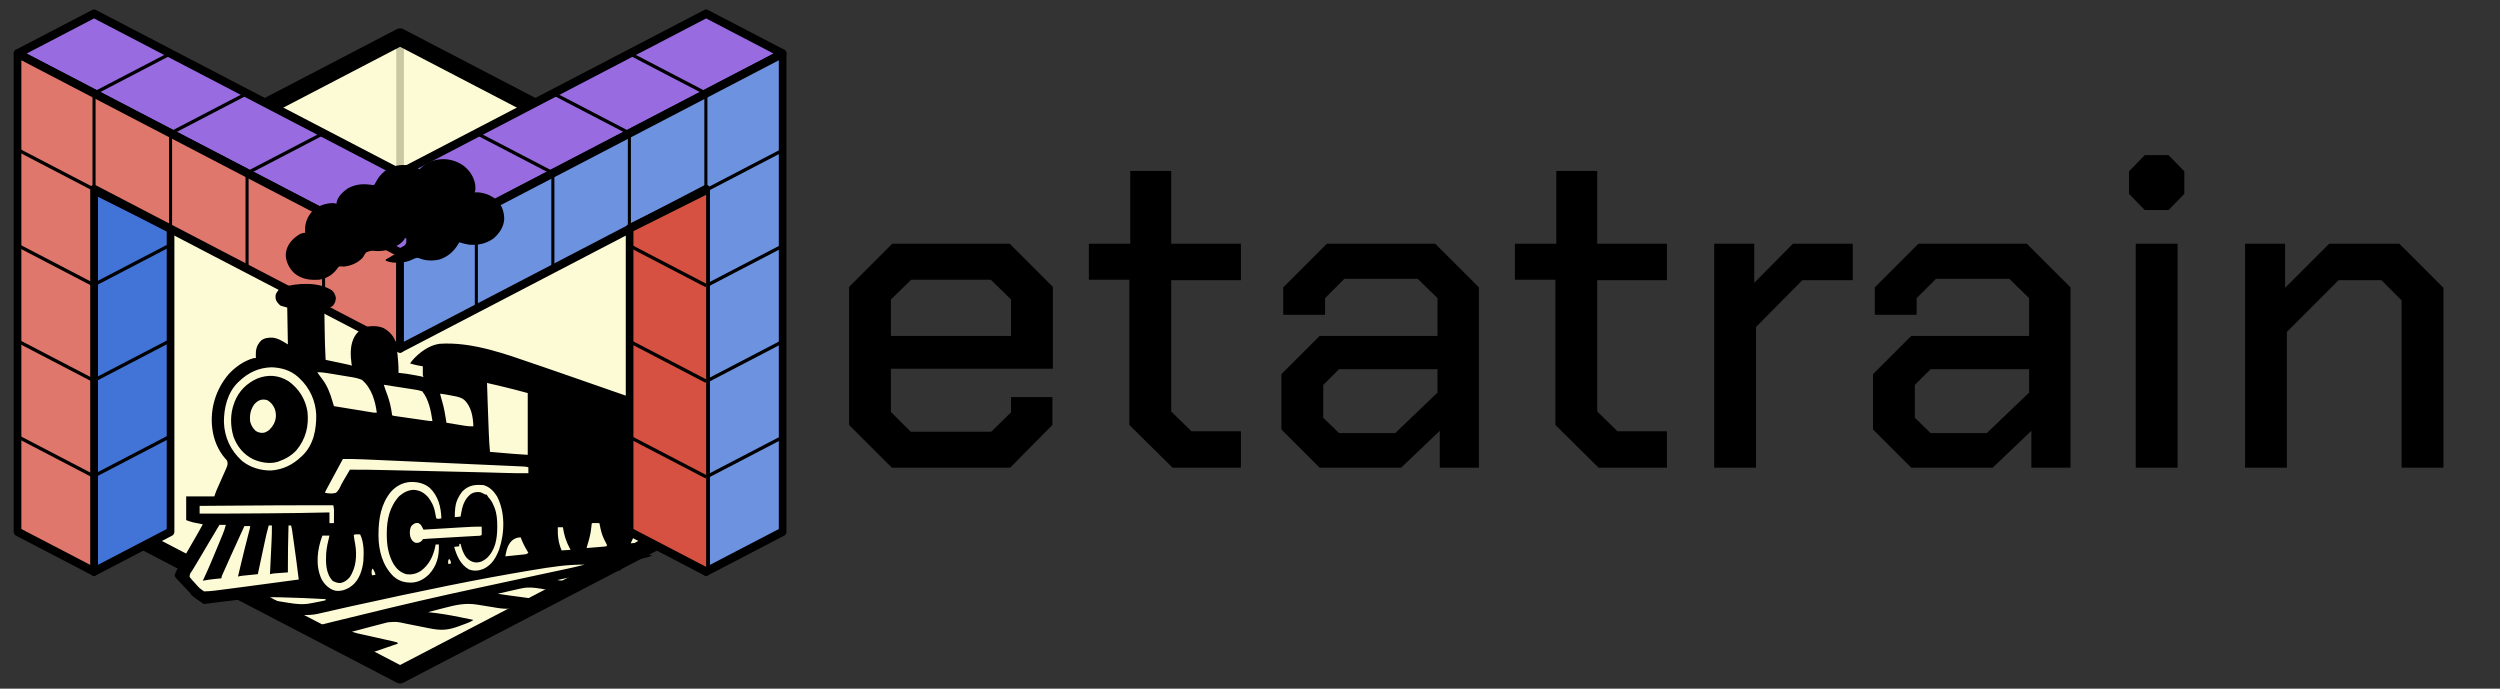 <?xml version="1.0" encoding="UTF-8" standalone="no"?>
<!DOCTYPE svg PUBLIC "-//W3C//DTD SVG 1.1//EN" "http://www.w3.org/Graphics/SVG/1.1/DTD/svg11.dtd">
<svg width="100%" height="100%" viewBox="0 0 1158 319" version="1.1" xmlns="http://www.w3.org/2000/svg" xmlns:xlink="http://www.w3.org/1999/xlink" xml:space="preserve" xmlns:serif="http://www.serif.com/" style="fill-rule:evenodd;clip-rule:evenodd;stroke-linejoin:bevel;">
    <rect x="0" y="0" width="1158" height="319" fill="#333333" stroke="none"/>
    <g transform="matrix(0.3,0,0,0.3,-0.759,-5.11591e-13)">
        <g transform="matrix(1.667,0,0,1.667,-413.386,-336.258)">
            <g id="path1" transform="matrix(4.663,0,0,5.208,-372.047,-1535.43)">
                <path d="M151.973,368.504L151.973,425.197L212.762,453.543L273.551,425.197L273.551,368.504L212.762,340.157L151.973,368.504Z" style="fill:white;fill-rule:nonzero;"/>
            </g>
            <g id="path12" transform="matrix(4.663,1.33597e-07,1.49218e-07,4.167,-372.047,-1181.1)">
                <path d="M212.762,340.157L212.762,406.373" style="fill:none;fill-rule:nonzero;stroke:rgb(153,153,153);stroke-width:1.52px;"/>
            </g>
            <g id="path11" serif:id="path1" transform="matrix(4.663,0,0,5.208,-372.047,-1535.43)">
                <path d="M151.973,368.504L151.973,425.197L212.762,453.543L273.551,425.197L273.551,368.504L212.762,340.157L151.973,368.504Z" style="fill:rgb(253,246,174);fill-opacity:0.5;fill-rule:nonzero;stroke:black;stroke-width:3.12px;stroke-linejoin:round;"/>
            </g>
        </g>
        <g transform="matrix(1.667,0,0,1.667,-413.386,-336.258)">
            <g id="path7" transform="matrix(4.663,0,0,5.208,-372.047,-1557.12)">
                <path d="M151.973,340.157L136.776,347.244L212.762,382.677L288.749,347.244L273.551,340.157L212.762,368.504L151.973,340.157" style="fill:rgb(152,108,224);fill-rule:nonzero;stroke:black;stroke-width:1.52px;stroke-linecap:round;stroke-linejoin:round;"/>
            </g>
            <g id="path46" transform="matrix(4.663,0,0,5.208,-442.913,-1520.21)">
                <path d="M212.762,368.504L227.959,361.417L212.762,368.504Z" style="fill:none;fill-rule:nonzero;stroke:black;stroke-width:0.61px;stroke-linejoin:miter;"/>
            </g>
            <g id="path461" serif:id="path46" transform="matrix(4.663,0,0,5.208,-513.779,-1557.12)">
                <path d="M212.762,368.504L227.959,361.417L212.762,368.504Z" style="fill:none;fill-rule:nonzero;stroke:black;stroke-width:0.61px;stroke-linejoin:miter;"/>
            </g>
            <g id="path462" serif:id="path46" transform="matrix(4.663,0,0,5.208,-584.646,-1594.03)">
                <path d="M212.762,368.504L227.959,361.417L212.762,368.504Z" style="fill:none;fill-rule:nonzero;stroke:black;stroke-width:0.61px;stroke-linejoin:miter;"/>
            </g>
            <g id="path463" serif:id="path46" transform="matrix(4.663,0,0,5.208,-655.512,-1630.94)">
                <path d="M212.762,368.504L227.959,361.417L212.762,368.504Z" style="fill:none;fill-rule:nonzero;stroke:black;stroke-width:0.61px;stroke-linejoin:miter;"/>
            </g>
            <g id="path464" serif:id="path46" transform="matrix(4.663,0,0,5.208,-442.913,-1520.21)">
                <path d="M243.157,368.504L227.959,361.417L243.157,368.504Z" style="fill:none;fill-rule:nonzero;stroke:black;stroke-width:0.61px;stroke-linejoin:miter;"/>
            </g>
            <g id="path465" serif:id="path46" transform="matrix(4.663,0,0,5.208,-372.047,-1557.12)">
                <path d="M243.157,368.504L227.959,361.417L243.157,368.504Z" style="fill:none;fill-rule:nonzero;stroke:black;stroke-width:0.61px;stroke-linejoin:miter;"/>
            </g>
            <g id="path466" serif:id="path46" transform="matrix(4.663,0,0,5.208,-301.181,-1594.03)">
                <path d="M243.157,368.504L227.959,361.417L243.157,368.504Z" style="fill:none;fill-rule:nonzero;stroke:black;stroke-width:0.61px;stroke-linejoin:miter;"/>
            </g>
            <g id="path467" serif:id="path46" transform="matrix(4.663,0,0,5.208,-230.315,-1630.94)">
                <path d="M243.157,368.504L227.959,361.417L243.157,368.504Z" style="fill:none;fill-rule:nonzero;stroke:black;stroke-width:0.61px;stroke-linejoin:miter;"/>
            </g>
        </g>
        <g transform="matrix(1.667,0,0,1.667,-413.386,-336.258)">
            <g id="path8" transform="matrix(4.663,0,0,5.208,-372.047,-1557.12)">
                <path d="M151.973,439.37L167.17,432.283L167.17,378.337L151.973,371.534L151.973,439.37Z" style="fill:rgb(66,115,215);fill-rule:nonzero;stroke:black;stroke-width:1.52px;stroke-linecap:round;stroke-linejoin:round;"/>
            </g>
            <g id="path38" transform="matrix(4.663,0,0,5.208,-372.047,-1468.54)">
                <path d="M167.17,398.268L151.973,405.354" style="fill:none;fill-rule:nonzero;stroke:black;stroke-width:0.61px;stroke-linejoin:miter;"/>
            </g>
            <g id="path381" serif:id="path38" transform="matrix(4.663,0,0,5.208,-372.047,-1645.7)">
                <path d="M167.17,398.268L151.973,405.354" style="fill:none;fill-rule:nonzero;stroke:black;stroke-width:0.61px;stroke-linejoin:miter;"/>
            </g>
            <g id="path382" serif:id="path38" transform="matrix(4.663,0,0,5.208,-372.047,-1557.12)">
                <path d="M167.17,398.268L151.973,405.354" style="fill:none;fill-rule:nonzero;stroke:black;stroke-width:0.61px;stroke-linejoin:miter;"/>
            </g>
        </g>
        <g transform="matrix(1.667,0,0,1.667,-413.386,-336.258)">
            <g id="path5" transform="matrix(4.663,0,0,5.208,-372.047,-1557.12)">
                <path d="M151.973,439.37L136.776,432.283L136.776,347.244L212.762,382.677L212.762,399.685L151.973,371.339L151.973,439.37Z" style="fill:rgb(224,119,108);fill-rule:nonzero;stroke:black;stroke-width:1.52px;stroke-linecap:round;stroke-linejoin:round;"/>
            </g>
            <g id="path21" transform="matrix(4.663,0,0,5.208,-584.646,-1667.45)">
                <path d="M197.565,392.598L182.368,385.512" style="fill:none;fill-rule:nonzero;stroke:black;stroke-width:0.61px;stroke-linejoin:miter;"/>
            </g>
            <g id="path211" serif:id="path21" transform="matrix(4.663,0,0,5.208,-584.646,-1578.86)">
                <path d="M197.565,392.598L182.368,385.512" style="fill:none;fill-rule:nonzero;stroke:black;stroke-width:0.61px;stroke-linejoin:miter;"/>
            </g>
            <g id="path212" serif:id="path21" transform="matrix(4.663,0,0,5.208,-584.646,-1490.28)">
                <path d="M197.565,392.598L182.368,385.512" style="fill:none;fill-rule:nonzero;stroke:black;stroke-width:0.61px;stroke-linejoin:miter;"/>
            </g>
            <g id="path213" serif:id="path21" transform="matrix(4.663,0,0,5.208,-584.646,-1401.7)">
                <path d="M197.565,392.598L182.368,385.512" style="fill:none;fill-rule:nonzero;stroke:black;stroke-width:0.61px;stroke-linejoin:miter;"/>
            </g>
            <g id="path214" serif:id="path21" transform="matrix(4.663,0,0,5.208,-584.646,-1667.45)">
                <path d="M197.565,375.591L197.565,392.598" style="fill:none;fill-rule:nonzero;stroke:black;stroke-width:0.61px;stroke-linejoin:miter;"/>
            </g>
            <g id="path215" serif:id="path21" transform="matrix(4.663,0,0,5.208,-513.779,-1630.25)">
                <path d="M197.565,375.591L197.565,392.598" style="fill:none;fill-rule:nonzero;stroke:black;stroke-width:0.61px;stroke-linejoin:miter;"/>
            </g>
            <g id="path216" serif:id="path21" transform="matrix(4.663,0,0,5.208,-442.913,-1593.34)">
                <path d="M197.565,375.591L197.565,392.598" style="fill:none;fill-rule:nonzero;stroke:black;stroke-width:0.61px;stroke-linejoin:miter;"/>
            </g>
            <g id="path217" serif:id="path21" transform="matrix(4.663,0,0,5.208,-372.047,-1556.43)">
                <path d="M197.565,375.591L197.565,392.598" style="fill:none;fill-rule:nonzero;stroke:black;stroke-width:0.61px;stroke-linejoin:miter;"/>
            </g>
        </g>
        <g transform="matrix(1.667,0,0,1.667,-413.386,-336.258)">
            <g id="path6" transform="matrix(4.663,0,0,5.208,-372.047,-1557.12)">
                <path d="M288.749,432.283L288.749,347.244L212.762,382.677L212.762,399.685L273.551,371.339L273.551,439.37L288.749,432.283Z" style="fill:rgb(108,146,224);fill-rule:nonzero;stroke:black;stroke-width:1.52px;stroke-linecap:round;stroke-linejoin:round;"/>
            </g>
            <g id="path218" serif:id="path21" transform="matrix(-4.663,0,0,5.208,1824.54,-1666.75)">
                <path d="M197.565,392.598L182.368,385.512" style="fill:none;fill-rule:nonzero;stroke:black;stroke-width:0.61px;stroke-linejoin:miter;"/>
            </g>
            <g id="path219" serif:id="path21" transform="matrix(-4.663,0,0,5.208,1824.54,-1578.17)">
                <path d="M197.565,392.598L182.368,385.512" style="fill:none;fill-rule:nonzero;stroke:black;stroke-width:0.61px;stroke-linejoin:miter;"/>
            </g>
            <g id="path2110" serif:id="path21" transform="matrix(-4.663,0,0,5.208,1824.54,-1489.59)">
                <path d="M197.565,392.598L182.368,385.512" style="fill:none;fill-rule:nonzero;stroke:black;stroke-width:0.61px;stroke-linejoin:miter;"/>
            </g>
            <g id="path2111" serif:id="path21" transform="matrix(-4.663,0,0,5.208,1824.54,-1401)">
                <path d="M197.565,392.598L182.368,385.512" style="fill:none;fill-rule:nonzero;stroke:black;stroke-width:0.61px;stroke-linejoin:miter;"/>
            </g>
            <g id="path2112" serif:id="path21" transform="matrix(-4.663,0,0,5.208,1824.54,-1666.75)">
                <path d="M197.565,375.591L197.565,392.598" style="fill:none;fill-rule:nonzero;stroke:black;stroke-width:0.61px;stroke-linejoin:miter;"/>
            </g>
            <g id="path2113" serif:id="path21" transform="matrix(-4.663,0,0,5.208,1753.68,-1629.55)">
                <path d="M197.565,375.591L197.565,392.598" style="fill:none;fill-rule:nonzero;stroke:black;stroke-width:0.61px;stroke-linejoin:miter;"/>
            </g>
            <g id="path2114" serif:id="path21" transform="matrix(-4.663,0,0,5.208,1682.81,-1592.64)">
                <path d="M197.565,375.591L197.565,392.598" style="fill:none;fill-rule:nonzero;stroke:black;stroke-width:0.61px;stroke-linejoin:miter;"/>
            </g>
            <g id="path2115" serif:id="path21" transform="matrix(-4.663,0,0,5.208,1611.95,-1555.74)">
                <path d="M197.565,375.591L197.565,392.598" style="fill:none;fill-rule:nonzero;stroke:black;stroke-width:0.61px;stroke-linejoin:miter;"/>
            </g>
        </g>
        <g transform="matrix(0.237,0,0,0.22,366.56,230.333)">
            <g transform="matrix(14.191,0,0,15.307,-1212.14,-1337.22)">
                <path d="M116.237,257.485L77.714,257.45L61.401,282.835L70.084,291.745L117.865,286.984L116.237,257.485Z" style="fill:white;"/>
            </g>
            <g transform="matrix(14.191,0,0,15.307,-1212.14,-1337.22)">
                <path d="M116.237,257.485L77.714,257.45L61.401,282.835L70.084,291.745L117.865,286.984L116.237,257.485Z" style="fill:rgb(253,246,174);fill-opacity:0.5;"/>
            </g>
            <g transform="matrix(4.167,0,0,4.167,1484.07,116.153)">
                <path d="M0,0C9.826,8.416 15.466,17.906 18.051,30.613C18.793,40.449 18.793,40.449 17.301,44.926C18.208,44.864 19.116,44.802 20.051,44.738C31.693,44.809 42.957,49.708 51.551,57.426C60.287,66.738 63.642,78.107 63.516,90.578C62.69,103.443 55.643,114.388 46.301,122.926C34.442,131.444 22.703,134.29 8.301,132.926C3.147,132 -1.739,130.579 -6.699,128.926C-7.1,129.688 -7.501,130.449 -7.914,131.234C-14.79,143.724 -23.649,152.781 -37.199,157.801C-47.676,160.565 -59.71,160.335 -69.535,155.703C-73,154.458 -74.954,155.594 -78.215,157.047C-80.028,157.92 -81.841,158.795 -83.652,159.672C-90.343,162.426 -96.476,163.287 -103.637,163.238C-104.423,163.237 -105.209,163.236 -106.019,163.234C-111.763,163.139 -116.407,162.278 -121.699,159.926L-121.699,157.926C-119.288,156.352 -116.869,154.879 -114.387,153.426C-105.028,147.751 -93.679,140.668 -89.699,129.926C-89.342,127.113 -89.445,124.776 -89.699,121.926L-91.699,121.926C-92.04,122.778 -92.04,122.778 -92.387,123.648C-96.838,131.372 -106.607,136.727 -114.699,139.926C-115.689,140.318 -116.679,140.71 -117.699,141.113C-124.441,143.403 -129.713,144.015 -136.769,143.635C-145.146,142.873 -145.146,142.873 -152.504,146.078C-154.459,148.94 -156.055,151.878 -157.699,154.926C-165.511,163.757 -176.011,168.723 -187.699,169.926C-188.916,169.781 -190.133,169.637 -191.387,169.488C-194.706,169.574 -194.706,169.574 -196.332,171.641C-197.491,173.217 -198.632,174.806 -199.758,176.406C-206.065,184.592 -215.48,190.355 -225.699,191.926C-240.671,192.957 -252.765,191.287 -264.547,181.09C-272.402,173.192 -277.596,162.134 -278.012,150.926C-277.843,139.682 -273.297,130.661 -265.629,122.805C-260.854,118.271 -254.675,112.926 -247.699,112.926C-247.769,111.744 -247.769,111.744 -247.84,110.539C-248.303,96.557 -244.459,85.782 -235.387,75.238C-225.876,67.055 -216.338,63.002 -203.699,62.926C-202.024,63.213 -200.353,63.533 -198.699,63.926C-198.595,63.045 -198.49,62.165 -198.383,61.258C-196.382,51.504 -188.523,43.594 -180.699,37.926C-167.051,30.151 -154.798,30.02 -139.699,32.926C-139.287,32.02 -138.874,31.113 -138.449,30.18C-132.202,16.836 -124.518,7.48 -110.563,1.605C-96.816,-3.137 -84.334,-1.741 -71.32,4.563C-70.455,5.012 -69.59,5.462 -68.699,5.926C-68.31,5.49 -67.921,5.054 -67.52,4.605C-49.297,-14.793 -20.873,-16.04 0,0Z" style="fill-rule:nonzero;"/>
            </g>
            <g transform="matrix(4.167,0,0,4.167,625.606,990.306)">
                <path d="M0,0C3.75,3.423 5.248,7.217 6.332,12.129C6.287,17.214 5.12,21.561 2.02,25.629C-2.508,29.84 -5.633,30.212 -11.668,30.129C-11.559,38.076 -11.446,46.024 -11.329,53.971C-11.274,57.664 -11.221,61.357 -11.171,65.05C-10.933,82.425 -10.564,99.773 -9.668,117.129C-8.497,117.396 -7.326,117.664 -6.12,117.939C-1.784,118.93 2.55,119.924 6.885,120.919C8.762,121.35 10.64,121.779 12.519,122.208C15.215,122.824 17.91,123.443 20.605,124.063C21.448,124.254 22.291,124.446 23.159,124.643C29.104,126.015 29.104,126.015 31.332,127.129C31.092,125.512 31.092,125.512 30.848,123.863C29.23,110.822 28.524,95.513 33.332,83.129C33.599,82.413 33.866,81.698 34.141,80.961C37.669,72.853 44.111,65.561 52.23,61.941C61.377,59.545 72.65,59.603 81.23,63.805C90.745,69.8 97.809,78.072 100.332,89.129C102.119,98.115 102.734,107.259 103.457,116.379C103.545,117.48 103.633,118.58 103.723,119.715C104.207,126.2 104.447,132.626 104.332,139.129C105.181,139.194 105.181,139.194 106.047,139.26C113.392,139.899 120.541,141.202 127.77,142.629C128.939,142.854 130.109,143.08 131.314,143.313C139.901,144.985 139.901,144.985 143.332,146.129C143.002,145.139 142.672,144.149 142.332,143.129C142.262,140.556 142.238,138.012 142.27,135.441C142.274,134.74 142.279,134.038 142.283,133.314C142.295,131.586 142.313,129.857 142.332,128.129C141.391,127.936 140.45,127.742 139.48,127.543C138.235,127.283 136.99,127.022 135.707,126.754C134.477,126.499 133.248,126.243 131.98,125.98C128.674,125.209 125.531,124.261 122.332,123.129C123.178,121.936 124.035,120.75 124.895,119.566C125.37,118.905 125.846,118.244 126.336,117.563C136.646,104.992 151.885,92.572 168.332,90.129C219.848,86.355 272.292,107.635 319.709,125.162C323.466,126.547 327.228,127.917 330.992,129.285C343.769,133.932 356.502,138.686 369.207,143.524C396.74,154.003 424.348,164.288 451.957,174.566C452.844,174.897 453.732,175.227 454.646,175.568C463.508,178.866 472.375,182.153 481.258,185.395C482.296,185.774 482.296,185.774 483.356,186.161C486.503,187.309 489.651,188.454 492.801,189.594C493.893,189.991 494.985,190.388 496.109,190.797C497.03,191.13 497.95,191.463 498.898,191.805C504.086,193.805 509.2,195.991 514.332,198.129L514.332,384.129C486.332,386.129 486.332,386.129 476.332,386.129C476.415,387.593 476.497,389.058 476.582,390.566C476.566,403.02 472.476,414.932 467.332,426.129C480.418,425.492 493.381,424.105 506.395,422.629C519.031,421.198 531.629,419.801 544.332,419.129C542.767,422.259 540.268,422.449 537.02,423.629C536.326,423.882 535.632,424.135 534.917,424.395C533.312,424.978 531.706,425.557 530.098,426.134C527.045,427.232 523.999,428.348 520.953,429.465C505.206,435.199 489.385,440.313 473.332,445.129C482.572,445.459 491.812,445.789 501.332,446.129C496.634,449.261 491.32,450.197 485.895,451.629C485.261,451.798 484.628,451.967 483.976,452.141C469.022,456.12 453.922,459.478 438.811,462.803C437.881,463.009 436.951,463.216 435.992,463.428C434.238,463.818 432.483,464.202 430.727,464.582C429.55,464.844 429.55,464.844 428.349,465.111C427.667,465.26 426.985,465.409 426.282,465.563C424.14,466.185 422.294,467.078 420.332,468.129C421.446,469.469 421.446,469.469 424.291,469.242C426.232,469.235 426.232,469.235 428.211,469.227C428.898,469.225 429.584,469.224 430.292,469.222C432.493,469.217 434.694,469.204 436.895,469.191C438.383,469.186 439.872,469.182 441.361,469.178C445.018,469.167 448.675,469.149 452.332,469.129L452.332,471.129C438.366,475.548 424.381,478.584 409.641,477.996C395.322,477.427 382.598,480.535 368.801,484.225C363.34,485.648 357.839,486.895 352.332,488.129C353.001,488.209 353.671,488.29 354.361,488.373C357.456,488.746 360.55,489.125 363.645,489.504C364.697,489.63 365.75,489.757 366.834,489.887C372.092,490.534 377.335,491.241 382.563,492.105C383.457,492.253 384.352,492.401 385.274,492.553C385.953,492.743 386.632,492.933 387.332,493.129C387.662,493.789 387.992,494.449 388.332,495.129C385.126,496.592 381.917,498.049 378.707,499.504C377.803,499.916 376.9,500.329 375.969,500.754C375.086,501.154 374.203,501.553 373.293,501.965C372.486,502.331 371.68,502.698 370.849,503.076C356.472,509.092 341.497,505.132 326.688,502.542C316.06,500.7 306.966,499.517 296.332,502.129C294.845,502.47 293.357,502.81 291.869,503.149C286.905,504.297 281.963,505.522 277.02,506.754C275.296,507.179 273.573,507.603 271.85,508.027C267.676,509.055 263.503,510.09 259.332,511.129C269.925,512.974 280.56,514.466 291.208,515.952C299.951,517.174 308.663,518.439 317.332,520.129L317.332,522.129C313.396,523.715 309.458,525.297 305.52,526.879C304.419,527.322 303.319,527.766 302.186,528.223C299.97,529.111 297.751,529.991 295.529,530.861C293.521,531.658 291.524,532.483 289.545,533.35C276.409,538.813 262.774,535.686 249.27,533.254C247.709,532.981 246.149,532.709 244.588,532.438C243.443,532.238 243.443,532.238 242.274,532.035C240.753,531.77 239.232,531.506 237.71,531.242C236.978,531.115 236.246,530.988 235.492,530.856C234.784,530.734 234.076,530.611 233.347,530.484C231.522,530.162 229.701,529.826 227.879,529.487C208.8,526.153 193.724,529.891 175.332,535.129C172.9,535.805 170.468,536.48 168.035,537.152C162.128,538.79 156.228,540.45 150.332,542.129C150.928,542.193 151.524,542.256 152.138,542.322C168.11,544.071 183.653,546.843 199.332,550.316C201.487,550.785 203.642,551.254 205.797,551.721C210.978,552.846 216.156,553.982 221.332,555.129C218.054,557.859 214.714,559.357 210.766,560.941C210.131,561.196 209.497,561.451 208.844,561.714C207.503,562.252 206.161,562.786 204.817,563.317C202.797,564.118 200.782,564.931 198.768,565.746C181.262,572.771 170.622,573.231 152.18,569.223C150.83,568.934 149.481,568.647 148.131,568.36C143.168,567.303 138.206,566.235 133.245,565.166C129.039,564.259 124.831,563.358 120.622,562.463C118.672,562.047 116.723,561.623 114.775,561.199C101.227,558.041 101.227,558.041 87.582,559.211C86.578,559.479 85.573,559.747 84.538,560.023C82.951,560.478 82.951,560.478 81.332,560.941C80.204,561.249 79.075,561.556 77.913,561.873C74.754,562.741 71.601,563.628 68.45,564.526C66.19,565.169 63.928,565.808 61.667,566.446C51.544,569.304 41.434,572.201 31.332,575.129C36.578,577.002 41.898,578.286 47.313,579.555C48.28,579.784 49.247,580.014 50.244,580.25C53.335,580.983 56.427,581.713 59.52,582.441C71.116,585.176 82.713,587.913 94.258,590.859C95.064,591.059 95.87,591.259 96.7,591.465C98.595,591.957 100.467,592.534 102.332,593.129C102.662,593.789 102.992,594.449 103.332,595.129C95.444,598.082 87.547,601.01 79.64,603.911C76.962,604.897 74.291,605.898 71.621,606.906C69.776,607.573 69.776,607.573 67.895,608.254C66.885,608.628 65.876,609.002 64.836,609.387C55.44,611.377 46.571,609.874 37.418,607.461C35.776,607.046 35.776,607.046 34.101,606.622C30.633,605.742 27.17,604.842 23.707,603.941C21.409,603.356 19.111,602.772 16.813,602.189C-1.07,597.632 -1.07,597.632 -8.011,595.552C-8.821,595.313 -9.63,595.073 -10.465,594.826C-11.921,594.39 -13.373,593.94 -14.82,593.472C-24.184,590.668 -46.614,571.439 -39.616,569.492C-1.261,558.832 5.851,557.325 44.332,547.129C45.42,546.841 45.42,546.841 46.529,546.547C107.883,530.285 169.428,514.856 231.296,500.667C240.78,498.491 250.258,496.289 259.734,494.078C260.864,493.815 260.864,493.815 262.016,493.546C265.876,492.646 269.737,491.745 273.597,490.844C293.694,486.155 313.794,481.476 333.906,476.852C335.411,476.505 336.916,476.159 338.421,475.813C350.156,473.114 350.156,473.114 355.597,471.869C375.548,467.332 375.548,467.332 395.332,462.129C367.835,461.658 341.313,466.284 314.332,471.129C313.055,471.358 311.778,471.587 310.462,471.823C227.823,486.671 145.846,504.751 28.933,532.492C24.498,533.578 20.059,534.652 15.621,535.727C5.268,538.237 -5.078,540.776 -15.422,543.328C-17.661,543.881 -19.901,544.433 -22.141,544.984C-54.28,552.903 -107.573,534.389 -109.774,533.968C-112.928,533.366 -127.622,519.919 -130.78,519.337C-131.704,519.156 -200.098,528.39 -200.098,528.39C-200.098,528.39 -223.316,511.987 -219.668,512.129C-220.022,511.725 -220.377,511.322 -220.742,510.906C-222.721,508.65 -224.694,506.389 -226.668,504.129C-227.167,503.561 -227.665,502.992 -228.179,502.407C-232.038,498.006 -235.867,493.58 -239.668,489.129C-240.396,488.281 -241.125,487.433 -241.875,486.559C-245.701,481.846 -245.701,481.846 -245.57,478.977C-244.255,474.826 -242.332,471.063 -240.355,467.191C-239.908,466.307 -239.461,465.422 -239,464.51C-235.371,457.387 -231.57,450.365 -227.714,443.364C-222.75,434.335 -217.923,425.236 -213.105,416.129C-212.708,415.378 -212.311,414.628 -211.901,413.855C-210.759,411.697 -209.617,409.538 -208.477,407.379C-208.136,406.736 -207.796,406.093 -207.446,405.431C-205.471,401.687 -203.547,397.922 -201.668,394.129C-202.875,393.875 -204.081,393.621 -205.324,393.359C-206.939,393.012 -208.553,392.664 -210.168,392.316C-211.355,392.068 -211.355,392.068 -212.566,391.814C-213.353,391.644 -214.139,391.473 -214.949,391.297C-216.018,391.069 -216.018,391.069 -217.107,390.837C-220.703,389.843 -224.175,388.439 -227.668,387.129L-227.668,347.129L-183.668,347.129C-182.183,342.674 -182.183,342.674 -180.668,338.129C-180.021,336.434 -179.355,334.747 -178.659,333.072C-178.296,332.191 -177.932,331.31 -177.558,330.402C-177.177,329.483 -176.795,328.564 -176.402,327.617C-175.587,325.623 -174.771,323.629 -173.957,321.635C-172.684,318.525 -171.408,315.416 -170.118,312.313C-168.866,309.295 -167.633,306.269 -166.402,303.242C-166.013,302.317 -165.623,301.392 -165.222,300.439C-163.291,295.642 -161.984,292.268 -163.668,287.129C-164.981,285.047 -164.981,285.047 -166.73,283.191C-177.799,269.583 -184.584,251.474 -186.668,234.129C-186.778,233.23 -186.887,232.332 -187,231.406C-190.402,199.16 -181.377,166.873 -161.293,141.379C-150.968,129.263 -137.239,118.582 -121.668,114.129L-118.668,114.129C-118.714,113.151 -118.761,112.172 -118.809,111.164C-119.103,100.48 -117.845,92.624 -110.352,84.57C-105.193,80.154 -99.052,79.567 -92.457,79.785C-83.263,80.918 -76.427,86.191 -68.668,91.129C-68.998,70.669 -69.328,50.209 -69.668,29.129C-72.968,28.139 -76.268,27.149 -79.668,26.129C-82.141,24.156 -82.141,24.156 -83.73,22.066C-84.278,21.374 -84.826,20.682 -85.391,19.969C-88.261,15.834 -88.257,12.047 -87.668,7.129C-85.696,1.877 -82.228,-2.675 -77.109,-5.066C-54.28,-12.439 -20.713,-14.526 0,0ZM-144.668,153.129C-145.333,153.785 -145.998,154.441 -146.684,155.117C-163.341,172.638 -168.736,198.722 -168.668,222.129C-167.819,247.419 -158.536,269.66 -140.34,287.398C-127.743,298.306 -111.132,303.891 -94.59,303.469C-75.654,301.828 -60.783,293.582 -47.668,280.129C-47.003,279.473 -46.338,278.817 -45.652,278.141C-28.247,259.834 -23.99,233.879 -24.352,209.676C-25.14,186.867 -34.395,164.205 -50.668,148.129C-51.354,147.421 -52.04,146.714 -52.746,145.984C-63.962,135.122 -78.586,130.208 -93.98,129.691C-114.361,130.215 -130.638,138.738 -144.668,153.129ZM-22.668,138.129C-22.123,138.947 -22.123,138.947 -21.566,139.781C-20.5,141.381 -19.436,142.983 -18.375,144.586C-17.332,146.14 -16.271,147.682 -15.18,149.203C-7.254,160.418 -2.747,172.849 0.757,186.012C1.585,189.06 2.461,192.093 3.332,195.129C11.476,196.567 19.621,198.002 27.767,199.432C31.55,200.096 35.332,200.761 39.114,201.429C42.764,202.074 46.414,202.716 50.065,203.355C51.458,203.599 52.85,203.845 54.242,204.092C56.192,204.437 58.143,204.778 60.095,205.119C61.205,205.315 62.315,205.51 63.459,205.711C66.508,206.225 66.508,206.225 70.332,206.129C68.094,186.925 62.212,164.631 47.332,151.129C41.059,147.89 34.556,146.852 27.645,145.648C26.428,145.431 25.212,145.213 23.958,144.989C21.394,144.532 18.829,144.079 16.263,143.63C12.344,142.943 8.428,142.241 4.512,141.537C2.014,141.094 -0.483,140.652 -2.98,140.211C-4.147,140.002 -5.314,139.792 -6.516,139.577C-11.976,138.629 -17.125,137.862 -22.668,138.129ZM248.268,157.474C244.821,156.627 242.006,155.922 242.686,155.922C242.707,156.48 244.249,210.673 245.268,235.597C245.352,237.642 245.434,239.686 245.516,241.73C245.922,251.884 246.328,262.014 247.332,272.129C253.323,272.683 259.315,273.234 265.307,273.783C267.339,273.969 269.37,274.157 271.402,274.344C274.348,274.617 277.295,274.887 280.242,275.156C281.57,275.28 281.57,275.28 282.924,275.406C290.725,276.115 298.508,276.607 306.332,277.129L306.332,173.129C292.114,168.982 278.01,164.882 263.651,161.328C261.009,160.673 258.37,160.008 255.73,159.342C254.03,158.917 252.33,158.494 250.629,158.07C249.85,157.874 249.071,157.677 248.268,157.474ZM81.332,159.129C81.805,160.721 82.279,162.313 82.754,163.905C83.018,164.791 83.282,165.677 83.554,166.591C84.533,169.784 85.65,172.92 86.77,176.066C90.22,186.096 92.498,196.615 93.879,207.129C94.01,210.004 94.01,210.004 95.332,211.129C97.115,211.488 98.909,211.79 100.706,212.069C101.855,212.249 103.003,212.429 104.186,212.614C105.437,212.806 106.688,212.998 107.977,213.195C109.253,213.394 110.53,213.592 111.845,213.796C114.552,214.217 117.26,214.634 119.968,215.05C123.436,215.582 126.902,216.12 130.369,216.66C133.675,217.175 136.982,217.685 140.289,218.195C141.534,218.389 142.779,218.583 144.061,218.782C145.219,218.959 146.377,219.136 147.57,219.319C148.588,219.475 149.607,219.632 150.656,219.794C153.544,220.212 153.544,220.212 157.332,220.129C155.122,203.729 151.647,183.641 141.332,170.129C135.119,167.892 128.549,167.043 122.055,165.965C120.888,165.768 119.722,165.571 118.52,165.368C114.812,164.743 111.103,164.123 107.395,163.504C104.873,163.08 102.352,162.655 99.83,162.23C93.665,161.192 87.499,160.159 81.332,159.129ZM169.332,174.129C169.997,177.843 170.968,181.429 171.995,185.057C175.497,197.579 177.476,210.274 179.332,223.129C184.187,223.991 189.043,224.845 193.901,225.692C195.551,225.981 197.201,226.272 198.85,226.565C201.23,226.988 203.611,227.403 205.992,227.816C207.086,228.013 207.086,228.013 208.203,228.214C212.648,228.977 216.822,229.253 221.332,229.129C220.857,213.716 218.349,195.86 206.945,184.496C201.695,180.088 195.865,179.042 189.27,177.754C188.124,177.508 186.979,177.261 185.799,177.008C180.332,175.851 174.877,174.821 169.332,174.129ZM17.332,284.129C13.827,291.117 10.323,298.105 6.823,305.096C5.197,308.341 3.571,311.587 1.943,314.831C0.372,317.962 -1.197,321.094 -2.764,324.226C-3.654,326.004 -4.546,327.78 -5.438,329.556C-5.979,330.637 -6.519,331.718 -7.076,332.831C-7.553,333.784 -8.031,334.737 -8.523,335.718C-9.753,338.183 -9.753,338.183 -10.668,341.129C-4.991,342.137 0.756,343.02 6.332,341.129C10.69,337.535 12.775,331.87 15.056,326.839C16.909,322.903 19.03,319.127 21.148,315.328C22.702,312.526 24.234,309.713 25.758,306.894C26.24,306.001 26.723,305.108 27.22,304.188C27.587,303.509 27.954,302.829 28.332,302.129C47.415,301.984 66.476,302.409 85.551,302.871C90.012,302.978 94.474,303.083 98.936,303.188C106.469,303.366 114.003,303.546 121.536,303.728C129.111,303.911 136.686,304.091 144.261,304.269C211.659,305.853 211.659,305.853 240.284,306.708C241.467,306.743 241.467,306.743 242.675,306.779C250.084,307.001 257.492,307.226 264.901,307.461C279.05,307.911 293.175,308.268 307.332,308.129L307.332,298.129C303.947,297.001 301.133,296.867 297.565,296.694C296.871,296.659 296.178,296.624 295.464,296.588C293.131,296.472 290.798,296.363 288.466,296.253C286.792,296.171 285.118,296.088 283.445,296.006C278.865,295.781 274.285,295.561 269.705,295.342C264.826,295.108 259.947,294.869 255.067,294.631C246.784,294.227 238.5,293.826 230.217,293.428C218.87,292.882 207.523,292.331 196.177,291.778C173.934,290.695 151.691,289.626 129.447,288.565C122.28,288.222 115.112,287.878 107.944,287.533C98.913,287.099 89.883,286.668 80.852,286.241C76.17,286.019 71.487,285.796 66.805,285.57C62.47,285.361 58.135,285.155 53.799,284.953C52.232,284.879 50.666,284.804 49.099,284.727C38.502,284.209 27.942,284.044 17.332,284.129ZM92.422,339.398C76.871,359.717 73.111,385.099 73.02,410.004C73.014,411.299 73.008,412.595 73.002,413.929C73.186,438.111 79.15,463.497 96.145,481.504C104.757,489.775 113.258,492.489 124.957,492.332C136.049,491.664 144.097,486.422 151.816,478.617C164.562,463.968 168.046,447.008 167.332,428.129L162.332,428.129C162.197,428.954 162.061,429.779 161.922,430.629C158.862,447.046 152.619,461.897 139.27,472.629C132.077,477.528 125.046,479.381 116.332,478.129C107.285,475.363 101.444,469.279 96.645,461.336C88.248,445.446 85.904,428.878 85.957,411.129C85.958,410.404 85.959,409.68 85.96,408.934C86.051,386.074 90.316,364.256 105.645,346.441C112.619,340.44 118.88,336.359 128.332,336.129C137.926,336.899 144.106,340.947 150.332,348.129C152.684,351.322 154.58,354.575 156.332,358.129C156.71,358.886 157.087,359.642 157.477,360.422C160.14,366.377 161.299,372.451 162.294,378.86C162.58,380.627 162.949,382.38 163.332,384.129C166.194,385.56 168.266,384.729 171.332,384.129C170.752,365.575 166.701,346.742 153.355,332.961C144.519,324.961 134.243,322.514 122.465,322.848C110.118,323.956 100.314,330.009 92.422,339.398ZM204.219,338.629C198.631,346.033 194.514,354.899 193.332,364.129C193.224,364.865 193.115,365.601 193.004,366.359C192.314,371.635 192.248,376.813 192.332,382.129C196.787,381.634 196.787,381.634 201.332,381.129C201.57,379.497 201.57,379.497 201.813,377.832C203.882,364.451 206.694,352.422 217.332,343.129C221.817,340.074 227.003,339.168 232.332,340.129C234.552,341.033 236.59,342.062 238.668,343.254C240.314,344.284 240.314,344.284 242.332,344.129C242.605,344.722 242.879,345.315 243.16,345.926C244.292,348.053 245.508,349.568 247.082,351.379C250.074,355.302 251.851,359.364 253.582,363.941C253.828,364.58 254.074,365.22 254.327,365.878C258.12,376.368 258.693,386.799 258.645,397.879C258.641,398.874 258.641,398.874 258.638,399.889C258.542,418.341 255.864,437.314 242.332,451.129C236.684,456.048 232.327,458.526 224.738,458.402C219.069,457.758 214.88,455.038 211.082,450.879C205.436,443.641 203.288,436.019 201.332,427.129L199.332,427.129L199.332,431.129C196.692,431.459 194.052,431.789 191.332,432.129C195.286,446.913 200.785,461.7 214.332,470.129C222.48,473.274 229.497,472.592 237.332,469.129C250.424,462.371 256.62,450.335 261.484,436.961C270.4,408.8 271.314,374.148 258.332,347.129C253.346,338.601 247.001,331.179 237.332,328.129C223.959,326.842 213.764,328.406 204.219,338.629ZM-144.355,362.629C-145.124,362.635 -145.893,362.641 -146.685,362.647C-166.679,362.803 -186.674,362.963 -206.668,363.129L-206.668,376.129C-175.753,376.202 -144.842,376.024 -113.929,375.757C-108.842,375.713 -103.755,375.671 -98.668,375.632C-66.993,375.386 -35.333,374.962 -3.668,374.129L-3.668,392.129L3.332,392.129C3.361,388.066 3.379,384.004 3.395,379.941C3.403,378.791 3.411,377.64 3.42,376.455C3.423,375.343 3.426,374.231 3.43,373.086C3.435,372.065 3.44,371.044 3.446,369.991C3.337,367.255 2.899,364.801 2.332,362.129C-7.376,362.095 -17.085,362.077 -26.793,362.066C-27.957,362.065 -27.957,362.065 -29.145,362.064C-67.55,362.027 -105.952,362.33 -144.355,362.629ZM406.332,393.129C406.136,394.969 405.946,396.81 405.787,398.654C404.898,408.854 402.72,418.398 399.873,428.216C399.318,430.178 398.817,432.149 398.332,434.129C402.73,433.75 407.126,433.359 411.522,432.957C413.018,432.822 414.515,432.69 416.012,432.562C418.16,432.377 420.306,432.18 422.453,431.98C424.393,431.808 424.393,431.808 426.373,431.631C427.349,431.466 428.326,431.3 429.332,431.129C429.662,430.469 429.992,429.809 430.332,429.129C429.312,426.783 428.236,424.532 427.082,422.254C423.88,415.675 421.754,409.33 420.332,402.129C420.128,401.151 419.925,400.172 419.715,399.164C419.235,396.822 418.774,394.478 418.332,392.129C416.52,392.102 414.707,392.083 412.895,392.066C411.381,392.049 411.381,392.049 409.836,392.031C407.392,391.843 407.392,391.843 406.332,393.129ZM-175.668,395.129C-180.923,404.362 -186.058,413.655 -191.105,423.004C-196.153,432.352 -201.264,441.661 -206.444,450.936C-208.629,454.851 -210.804,458.772 -212.98,462.691C-213.768,464.109 -214.556,465.527 -215.344,466.945C-215.716,467.626 -216.088,468.307 -216.471,469.008C-217.325,470.52 -218.22,472.009 -219.142,473.48C-221.974,477.815 -221.974,477.815 -222.336,482.762C-220.049,486.007 -217.607,489.029 -214.98,492.004C-214.173,492.93 -214.173,492.93 -213.35,493.876C-207.244,501.417 -207.244,501.417 -199.668,507.129C-188.788,506.987 -177.928,505.179 -167.176,503.652C-165.396,503.403 -163.617,503.154 -161.837,502.906C-157.124,502.246 -152.411,501.581 -147.698,500.914C-143.813,500.365 -139.927,499.82 -136.04,499.274C-107.902,495.324 -79.774,491.307 -51.668,487.129C-54.007,466.308 -56.619,445.526 -59.355,424.754C-59.59,422.968 -59.59,422.968 -59.828,421.147C-60.276,417.737 -60.727,414.327 -61.18,410.918C-61.315,409.887 -61.45,408.856 -61.59,407.794C-61.717,406.842 -61.844,405.89 -61.975,404.909C-62.085,404.079 -62.195,403.248 -62.309,402.393C-62.647,400.261 -63.109,398.213 -63.668,396.129L-67.668,396.129C-68.322,422.466 -68.85,448.783 -68.668,475.129C-69.374,475.184 -70.08,475.24 -70.808,475.297C-74.011,475.55 -77.215,475.808 -80.418,476.066C-81.529,476.153 -82.64,476.24 -83.785,476.33C-84.855,476.417 -85.925,476.504 -87.027,476.594C-88.012,476.672 -88.996,476.751 -90.011,476.832C-92.328,477.091 -94.421,477.539 -96.668,478.129C-96.612,476.876 -96.612,476.876 -96.554,475.597C-96.198,467.669 -95.845,459.741 -95.495,451.813C-95.314,447.738 -95.133,443.664 -94.95,439.59C-94.772,435.647 -94.597,431.705 -94.425,427.763C-94.359,426.269 -94.292,424.776 -94.224,423.282C-93.812,414.227 -93.576,405.195 -93.668,396.129L-98.668,396.129C-101.149,405.556 -103.132,415.056 -105.023,424.613C-105.333,426.166 -105.642,427.718 -105.952,429.27C-106.759,433.314 -107.562,437.358 -108.364,441.402C-109.186,445.546 -110.012,449.689 -110.838,453.832C-112.451,461.93 -114.061,470.029 -115.668,478.129C-116.465,478.215 -117.262,478.3 -118.083,478.388C-121.695,478.778 -125.306,479.172 -128.918,479.566C-130.172,479.701 -131.426,479.836 -132.719,479.975C-133.924,480.107 -135.129,480.239 -136.371,480.375C-137.481,480.495 -138.592,480.616 -139.735,480.74C-142.126,481.057 -144.352,481.476 -146.668,482.129C-145.194,475.419 -143.714,468.711 -142.23,462.004C-141.897,460.497 -141.897,460.497 -141.557,458.959C-137.973,442.782 -134.244,426.645 -130.362,410.537C-130.179,409.777 -129.997,409.017 -129.809,408.234C-129.47,406.822 -129.128,405.411 -128.785,404C-127.947,400.602 -127.947,400.602 -127.668,397.129L-136.668,397.129C-143.747,413.467 -150.669,429.865 -157.48,446.316C-158.014,447.604 -158.014,447.604 -158.558,448.918C-160.271,453.058 -161.982,457.199 -163.69,461.341C-165.03,464.59 -166.379,467.835 -167.736,471.077C-168.063,471.863 -168.391,472.648 -168.728,473.458C-169.348,474.946 -169.97,476.432 -170.596,477.917C-172.141,481.405 -172.141,481.405 -172.668,485.129C-173.84,485.25 -175.011,485.371 -176.219,485.496C-177.806,485.665 -179.393,485.834 -180.98,486.004C-181.747,486.083 -182.513,486.161 -183.303,486.242C-189.485,486.909 -195.563,487.953 -201.668,489.129C-201.181,488.031 -200.693,486.932 -200.191,485.801C-192.769,468.87 -186.156,451.63 -179.532,434.376C-178.689,432.183 -177.843,429.991 -176.997,427.799C-175.704,424.449 -174.416,421.098 -173.133,417.744C-172.439,415.933 -171.741,414.124 -171.043,412.314C-168.879,406.629 -166.973,401.074 -165.668,395.129L-175.668,395.129ZM124.332,397.129C121.481,402.701 121.507,409.367 122.832,415.41C124.312,419.918 126.061,422.745 130.332,425.129C134.294,425.789 135.784,425.494 139.145,423.254C141.372,421.324 141.372,421.324 142.332,419.129C145.172,418.762 147.929,418.527 150.783,418.367C152.112,418.281 152.112,418.281 153.468,418.194C156.412,418.006 159.356,417.831 162.301,417.656C164.337,417.528 166.374,417.399 168.41,417.268C173.782,416.927 179.154,416.596 184.527,416.268C193.128,415.743 201.728,415.204 210.328,414.659C213.341,414.47 216.356,414.288 219.37,414.106C221.207,413.991 223.044,413.876 224.881,413.761C225.727,413.712 226.572,413.663 227.444,413.612C231.199,413.707 231.199,413.707 234.332,412.129C234.405,409.776 234.416,407.421 234.395,405.066C234.386,403.776 234.376,402.486 234.367,401.156C234.356,400.157 234.344,399.158 234.332,398.129C224.139,397.931 214.042,398.555 203.879,399.223C202.125,399.335 200.371,399.447 198.617,399.559C194.04,399.852 189.463,400.149 184.887,400.447C180.201,400.751 175.514,401.051 170.828,401.352C161.662,401.94 152.497,402.533 143.332,403.129C143.066,402.575 142.799,402.02 142.525,401.449C141.994,400.363 141.994,400.363 141.453,399.254C141.104,398.535 140.756,397.815 140.396,397.074C139.051,394.615 137.862,393.355 135.332,392.129C130.452,391.102 127.44,393.589 124.332,397.129ZM353.332,399.129C352.987,413.002 354.122,425.103 359.332,438.129C363.952,437.799 368.572,437.469 373.332,437.129C372.873,436.232 372.414,435.335 371.941,434.41C366.282,423.024 362.993,411.769 361.332,399.129L353.332,399.129ZM34.332,412.129C34.814,416.953 35.432,421.628 36.395,426.379C39.549,445.091 38.43,467.277 27.77,483.508C23.9,488.371 19.503,491.829 13.332,493.129C8.896,492.999 5.45,491.739 1.582,489.629C-9.403,477.423 -9.513,459.333 -8.85,443.809C-8.146,433.426 -5.969,423.255 -3.668,413.129L-14.668,413.129C-22.845,436.247 -25.948,463.791 -15.895,486.852C-11.344,495.3 -4.931,502.559 4.336,505.625C12.085,507.581 19.923,505.123 26.645,501.191C27.531,500.511 28.418,499.83 29.332,499.129C30.14,498.529 30.949,497.93 31.781,497.313C43.093,487.629 47.973,470.443 49.332,456.129C50.258,441.355 50.415,424.935 44.332,411.129L38.277,411.031C36.25,411.002 36.25,411.002 34.332,412.129ZM281.621,421.602C275.988,427.649 273.604,434.934 272.223,442.957C272.053,443.931 271.883,444.904 271.708,445.907C271.584,446.64 271.46,447.374 271.332,448.129C276.139,447.607 280.944,447.074 285.749,446.53C287.384,446.346 289.019,446.166 290.655,445.989C293.004,445.734 295.352,445.468 297.699,445.199C298.433,445.122 299.166,445.045 299.922,444.965C304.07,444.561 304.07,444.561 307.332,442.129C306.801,441.174 306.27,440.219 305.723,439.234C301.593,431.71 297.929,424.347 295.332,416.129C289.78,416.129 285.834,417.975 281.621,421.602ZM183.332,452.129C181.519,456.56 181.519,456.56 182.332,461.129C183.652,460.799 184.972,460.469 186.332,460.129C185.885,455.65 185.885,455.65 183.332,452.129ZM63.332,469.129C61.839,472.115 62.214,474.837 62.332,478.129C62.662,478.789 62.992,479.449 63.332,480.129C64.982,479.799 66.632,479.469 68.332,479.129C67.626,475.46 66.055,472.424 64.332,469.129L63.332,469.129ZM-104.668,519.129L-104.668,520.129C-98.844,521.113 -93.019,522.096 -87.191,523.055C-86.504,523.168 -85.817,523.281 -85.11,523.397C-83.703,523.629 -82.295,523.86 -80.888,524.091C-76.401,524.831 -71.925,525.616 -67.449,526.422C-55.234,528.565 -44.907,529.793 -32.668,527.129C-30.985,526.792 -29.301,526.458 -27.617,526.125C-21.605,524.914 -15.613,523.635 -9.668,522.129L-9.668,520.129C-32.995,518.816 -56.308,517.658 -79.668,517.129C-81.098,517.094 -81.098,517.094 -82.556,517.058C-84.927,517.005 -87.297,516.968 -89.668,516.941C-90.864,516.927 -92.06,516.913 -93.293,516.898C-97.304,517.172 -100.797,518.055 -104.668,519.129Z" style="fill-rule:nonzero;"/>
            </g>
            <g transform="matrix(4.167,0,0,4.167,343.656,1628.34)">
                <path d="M0,0C16.528,12.819 26.71,30.853 29.68,51.559C31.911,75.537 27.136,97.171 12.246,116.473C4.529,125.157 -4.181,130.891 -15,135C-15.672,135.266 -16.343,135.531 -17.035,135.805C-29.544,139.819 -43.578,136.923 -55.086,131.563C-70.646,123.243 -80.251,110.031 -85.957,93.652C-91.138,75.51 -91.317,54.871 -85,37C-84.649,35.953 -84.299,34.907 -83.938,33.828C-77.566,16.749 -65.244,3.266 -48.805,-4.512C-32.061,-11.691 -15.268,-10.268 0,0ZM-53.836,39.379C-59.615,48.611 -60.974,57.187 -60,68C-58.435,74.32 -55.708,79.511 -51,84C-46.645,86.547 -43.1,87.627 -38.043,86.688C-30.831,84.26 -26.732,78.911 -23.188,72.438C-19.048,63.94 -18.676,55.194 -21.625,46.25C-24.145,40.038 -27.34,35.755 -32.938,32.063C-41.687,29.027 -48.338,32.256 -53.836,39.379Z" style="fill-rule:nonzero;"/>
            </g>
        </g>
        <g transform="matrix(1.667,0,0,1.667,-413.386,-336.258)">
            <g id="path9" transform="matrix(4.663,0,0,5.208,-372.047,-1557.12)">
                <path d="M273.551,439.37L258.354,432.283L258.354,378.337L273.551,371.534" style="fill:rgb(215,81,66);fill-rule:nonzero;stroke:black;stroke-width:1.52px;stroke-linecap:round;stroke-linejoin:round;"/>
            </g>
            <g id="path383" serif:id="path38" transform="matrix(-4.663,0,0,5.208,1612.2,-1467.69)">
                <path d="M167.17,398.268L151.973,405.354" style="fill:none;fill-rule:nonzero;stroke:black;stroke-width:0.61px;stroke-linejoin:miter;"/>
            </g>
            <g id="path384" serif:id="path38" transform="matrix(-4.663,0,0,5.208,1612.2,-1644.85)">
                <path d="M167.17,398.268L151.973,405.354" style="fill:none;fill-rule:nonzero;stroke:black;stroke-width:0.61px;stroke-linejoin:miter;"/>
            </g>
            <g id="path385" serif:id="path38" transform="matrix(-4.663,0,0,5.208,1612.2,-1556.27)">
                <path d="M167.17,398.268L151.973,405.354" style="fill:none;fill-rule:nonzero;stroke:black;stroke-width:0.61px;stroke-linejoin:miter;"/>
            </g>
        </g>
    </g>
    <g transform="matrix(1.023,0,0,1.361,-92.163,44.755)">
        <g transform="matrix(203.7,0,0,153.035,462.316,126.284)">
            <path d="M0.06,-0.095L0.06,-0.402L0.156,-0.498L0.417,-0.498L0.513,-0.402L0.513,-0.22L0.153,-0.22L0.153,-0.124L0.197,-0.08L0.376,-0.08L0.42,-0.123L0.42,-0.157L0.512,-0.157L0.512,-0.095L0.418,-0L0.155,-0L0.06,-0.095ZM0.42,-0.293L0.42,-0.374L0.375,-0.418L0.198,-0.418L0.153,-0.374L0.153,-0.293L0.42,-0.293Z" style="fill-rule:nonzero;"/>
        </g>
        <g transform="matrix(203.7,0,0,153.035,578.018,126.284)">
            <path d="M0.115,-0.095L0.115,-0.418L0.025,-0.418L0.025,-0.498L0.117,-0.498L0.117,-0.66L0.208,-0.66L0.208,-0.498L0.363,-0.498L0.363,-0.417L0.208,-0.417L0.208,-0.125L0.253,-0.081L0.363,-0.081L0.363,-0L0.211,-0L0.115,-0.095Z" style="fill-rule:nonzero;"/>
        </g>
        <g transform="matrix(203.7,0,0,153.035,659.091,126.284)">
            <path d="M0.055,-0.085L0.055,-0.208L0.14,-0.293L0.402,-0.293L0.402,-0.377L0.358,-0.42L0.195,-0.42L0.152,-0.377L0.152,-0.34L0.059,-0.34L0.059,-0.401L0.156,-0.498L0.397,-0.498L0.494,-0.401L0.494,-0L0.407,-0L0.407,-0.082L0.321,-0L0.14,-0L0.055,-0.085ZM0.308,-0.077L0.402,-0.167L0.402,-0.219L0.183,-0.219L0.148,-0.184L0.148,-0.111L0.183,-0.077L0.308,-0.077Z" style="fill-rule:nonzero;"/>
        </g>
        <g transform="matrix(203.7,0,0,153.035,770.922,126.284)">
            <path d="M0.115,-0.095L0.115,-0.418L0.025,-0.418L0.025,-0.498L0.117,-0.498L0.117,-0.66L0.208,-0.66L0.208,-0.498L0.363,-0.498L0.363,-0.417L0.208,-0.417L0.208,-0.125L0.253,-0.081L0.363,-0.081L0.363,-0L0.211,-0L0.115,-0.095Z" style="fill-rule:nonzero;"/>
        </g>
        <g transform="matrix(203.7,0,0,153.035,851.995,126.284)">
            <path d="M0.07,-0.498L0.159,-0.498L0.159,-0.411L0.245,-0.498L0.378,-0.498L0.378,-0.417L0.266,-0.417L0.163,-0.313L0.163,-0L0.07,-0L0.07,-0.498Z" style="fill-rule:nonzero;"/>
        </g>
        <g transform="matrix(203.7,0,0,153.035,926.957,126.284)">
            <path d="M0.055,-0.085L0.055,-0.208L0.14,-0.293L0.402,-0.293L0.402,-0.377L0.358,-0.42L0.195,-0.42L0.152,-0.377L0.152,-0.34L0.059,-0.34L0.059,-0.401L0.156,-0.498L0.397,-0.498L0.494,-0.401L0.494,-0L0.407,-0L0.407,-0.082L0.321,-0L0.14,-0L0.055,-0.085ZM0.308,-0.077L0.402,-0.167L0.402,-0.219L0.183,-0.219L0.148,-0.184L0.148,-0.111L0.183,-0.077L0.308,-0.077Z" style="fill-rule:nonzero;"/>
        </g>
        <g transform="matrix(203.7,0,0,153.035,1040.83,126.284)">
            <path d="M0.065,-0.609L0.065,-0.659L0.1,-0.695L0.153,-0.695L0.188,-0.659L0.188,-0.609L0.153,-0.573L0.1,-0.573L0.065,-0.609ZM0.08,-0.498L0.173,-0.498L0.173,-0L0.08,-0L0.08,-0.498Z" style="fill-rule:nonzero;"/>
        </g>
        <g transform="matrix(203.7,0,0,153.035,1092.36,126.284)">
            <path d="M0.07,-0.498L0.159,-0.498L0.159,-0.4L0.257,-0.498L0.413,-0.498L0.511,-0.4L0.511,-0L0.418,-0L0.418,-0.372L0.373,-0.417L0.278,-0.417L0.163,-0.302L0.163,-0L0.07,-0L0.07,-0.498Z" style="fill-rule:nonzero;"/>
        </g>
    </g>
</svg>
